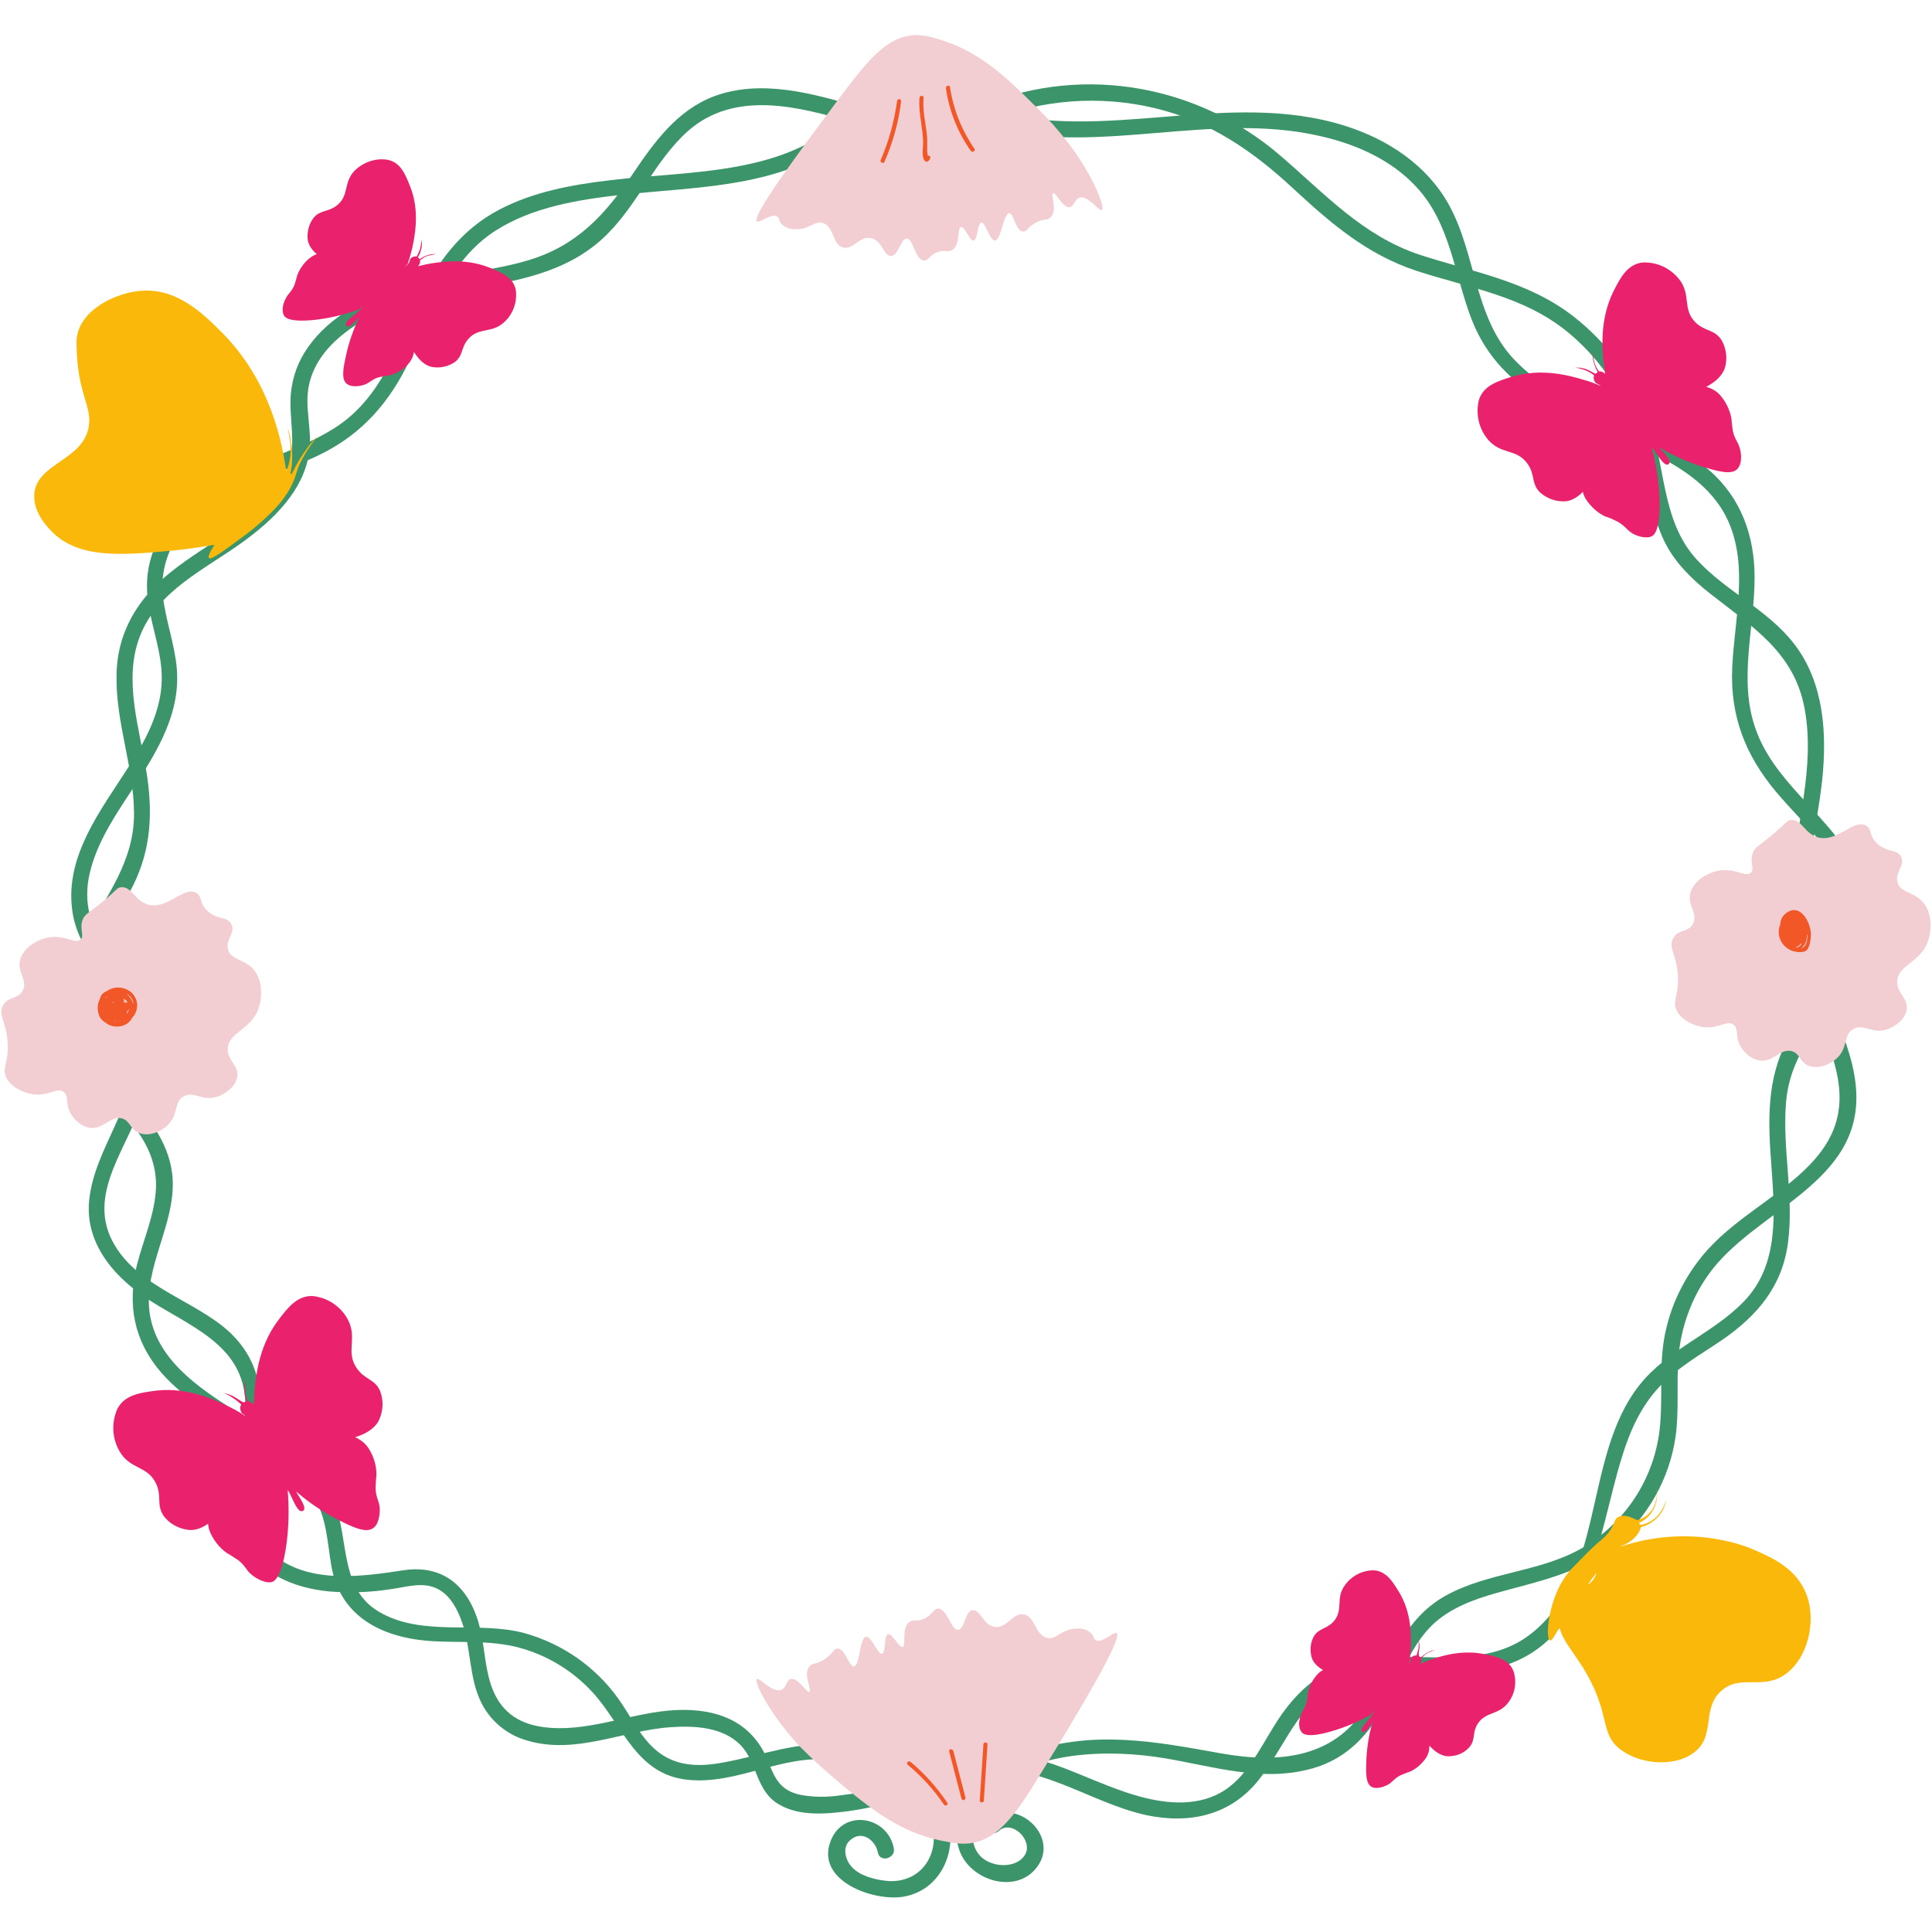 <svg xmlns="http://www.w3.org/2000/svg" xmlns:xlink="http://www.w3.org/1999/xlink" width="500" zoomAndPan="magnify" viewBox="0 0 375 375" height="500" preserveAspectRatio="xMidYMid meet" version="1.0"><defs><clipPath id="3014647076"><path d="M 159.191 338.258 L 184.496 338.258 L 184.496 368.293 L 159.191 368.293 Z M 159.191 338.258 " clip-rule="nonzero"/></clipPath><clipPath id="db51812088"><path d="M 0.258 6.816 L 374.727 6.816 L 374.727 358 L 0.258 358 Z M 0.258 6.816 " clip-rule="nonzero"/></clipPath></defs><path fill="#3c956a" d="M 162.656 338.809 C 154.984 337.785 148.027 340.711 140.59 342.055 C 136.164 342.926 131.578 343.004 127.781 340.074 C 124.305 337.387 122.484 333.113 119.957 329.637 C 115.527 323.465 109.125 319.035 101.77 316.98 C 92.594 314.523 81.922 317.848 73.461 312.785 C 65 307.723 68.32 296.488 63.656 288.973 C 59.703 282.57 53.059 278.457 46.812 274.578 C 39.855 270.227 31.395 264.93 29.34 256.383 C 27.203 247.527 33.293 239.219 33.531 230.438 C 33.766 223.48 29.812 218.02 25.465 213.035 C 20.562 207.5 14.312 201.645 15.262 193.496 C 16.215 185.348 22.379 178.863 25.859 171.824 C 29.34 164.781 29.656 157.742 28.469 150.07 C 27.125 141.527 23.883 132.035 27.125 123.57 C 30.523 114.633 39.934 110.441 47.211 105.141 C 52.98 100.949 58.914 95.332 60.02 87.816 C 60.652 83.387 58.988 78.957 60.02 74.527 C 60.891 70.652 63.418 67.41 66.5 64.957 C 81.367 52.773 103.984 59.418 117.898 45.418 C 123.91 39.406 127.148 31.18 133.477 25.484 C 142.57 17.418 154.984 20.656 165.422 23.746 C 167.398 24.297 168.191 21.293 166.289 20.656 C 157.516 18.047 147.551 15.359 138.613 18.68 C 131.5 21.371 127.07 27.461 122.961 33.551 C 117.504 41.621 112.047 47.711 102.402 50.559 C 93.863 53.09 84.77 53.172 76.309 56.098 C 69.664 58.391 62.945 62.266 59.148 68.359 C 57.41 71.125 56.461 74.371 56.379 77.691 C 56.305 83.07 57.805 87.422 55.035 92.484 C 50.293 101.105 40.566 105.059 33.215 110.992 C 26.727 116.133 22.695 122.781 22.617 131.164 C 22.461 140.184 25.938 148.805 26.016 157.742 C 26.098 167.156 20.641 174.039 16.215 181.789 C 12.734 187.961 10.441 194.844 13.207 201.805 C 15.977 208.766 22.145 213.273 26.414 219.207 C 28.867 222.527 30.367 226.168 30.285 230.359 C 30.129 235.578 27.836 240.562 26.57 245.547 C 24.676 253.301 26.016 260.262 31.238 266.352 C 36.691 272.602 44.203 276.242 50.926 280.906 C 54.723 283.516 58.355 286.523 60.809 290.398 C 63.418 294.512 63.496 299.102 64.289 303.77 C 65.867 313.496 73.699 317.688 82.949 318.48 C 88.961 318.957 94.969 318.242 100.82 319.824 C 106.355 321.328 111.336 324.414 115.133 328.605 C 120.984 335.094 123.516 344.426 133.477 345.457 C 143.125 346.484 152.059 340.312 161.707 341.656 C 163.84 342.133 164.707 339.047 162.656 338.809 " fill-opacity="1" fill-rule="nonzero"/><g clip-path="url(#3014647076)"><path fill="#3c956a" d="M 173.488 358.746 C 172.301 352.496 163.684 350.992 161.23 357.32 C 158.227 365.074 169.535 369.105 175.305 368.156 C 182.895 366.891 186.297 358.586 183.527 351.785 C 180.051 343.004 170.242 340.156 161.785 338.809 C 159.809 338.492 158.938 341.578 160.914 341.895 C 168.824 343.082 180.523 346.09 181.238 355.898 C 181.633 361.434 177.68 365.625 172.062 365.074 C 169.77 364.836 166.922 364.121 165.344 362.383 C 164.078 361.039 163.445 358.586 164.945 357.242 C 167.32 355.023 170.008 357.32 170.406 359.613 C 170.801 361.59 173.883 360.723 173.488 358.746 " fill-opacity="1" fill-rule="nonzero"/></g><path fill="#3c956a" d="M 193.809 355.422 C 196.418 353.047 200.609 357.242 198.949 360.008 C 197.84 361.91 195.152 362.305 193.176 361.828 C 186.297 360.168 188.59 351.152 192.309 347.59 C 200.453 339.68 215.551 339.523 225.988 341.262 C 235.477 342.844 245.129 346.008 254.773 343.238 C 263.312 340.785 267.504 334.145 271.062 326.547 C 272.961 322.594 274.855 318.48 278.02 315.398 C 281.422 312.152 285.926 310.492 290.355 309.227 C 298.5 306.934 306.645 305.43 313.363 299.891 C 319.77 294.594 324.039 287.078 325.227 278.852 C 325.938 273.789 325.387 268.645 325.781 263.504 C 326.254 257.73 328.23 252.113 331.633 247.367 C 340.566 234.789 361.68 229.809 360.254 211.297 C 359.543 201.961 354.008 193.973 351.715 185.113 C 348.871 173.879 352.504 162.488 353.691 151.336 C 354.641 142.32 354.008 132.512 348.316 125.074 C 343.176 118.352 335.109 114.871 329.418 108.699 C 322.223 100.949 323.41 89.875 319.691 80.539 C 316.688 72.945 311.781 66.379 305.379 61.395 C 296.523 54.516 286.008 52.852 275.57 49.453 C 264.418 45.734 257.145 37.59 248.449 30.152 C 232.711 16.625 210.652 12.512 191.199 20.262 C 189.301 20.977 190.172 24.059 192.07 23.348 C 202.27 19.312 213.418 18.441 224.094 20.977 C 234.77 23.508 243.152 29.281 251.059 36.637 C 258.332 43.359 265.289 49.371 274.855 52.539 C 285.215 55.938 295.891 57.441 304.508 64.641 C 312.496 71.285 317.316 80.305 319.219 90.426 C 320.164 95.41 320.801 100.477 323.09 105.141 C 325.066 109.176 328.312 112.34 331.789 115.109 C 340.016 121.594 348.316 126.578 350.293 137.652 C 352.348 148.887 348.633 160.117 347.684 171.273 C 347.207 176.176 347.527 181.16 348.633 185.984 C 349.977 191.441 352.586 196.426 354.48 201.645 C 356.383 206.707 357.961 212.168 356.457 217.547 C 355.273 221.898 352.27 225.375 348.945 228.305 C 342.543 233.922 334.793 237.875 329.574 244.836 C 326.648 248.711 324.516 253.145 323.41 257.891 C 321.984 263.742 322.695 269.594 322.301 275.527 C 321.746 286.047 315.898 295.465 306.723 300.684 C 298.578 305.191 288.773 305.191 280.629 309.703 C 272.484 314.211 270.035 322.516 265.762 330.188 C 259.594 341.344 248.367 342.367 236.902 340.312 C 224.25 338.02 212.391 335.805 199.895 339.996 C 191.988 342.605 183.215 349.488 186.137 358.902 C 188.117 365.23 197.918 368.078 201.715 361.75 C 205.273 355.816 196.812 348.695 191.594 353.285 C 190.094 354.551 192.309 356.77 193.809 355.422 " fill-opacity="1" fill-rule="nonzero"/><path fill="#3c956a" d="M 164.789 21.844 C 153.008 34.188 134.031 33.078 118.453 34.977 C 111.102 35.844 103.59 37.191 96.945 40.672 C 89.512 44.547 84.77 50.957 81.289 58.391 C 77.02 67.566 73.938 77.297 65.078 82.992 C 56.773 88.293 46.812 90.031 38.75 95.887 C 31.867 100.871 27.598 107.75 28.703 116.453 C 29.34 121.594 31.473 126.578 31.395 131.879 C 31.316 138.125 28.23 143.742 24.988 148.805 C 19.691 157.109 12.656 165.969 14 176.492 C 14.473 180.602 16.449 184.086 18.742 187.406 C 22.223 192.551 25.309 197.535 25.781 203.938 C 26.57 214.855 18.426 222.527 17.32 232.891 C 16.371 241.832 22.855 248.633 29.973 252.984 C 38.355 258.125 48 261.922 47.605 273.473 C 47.367 281.699 43.414 290.398 46.891 298.465 C 49.82 305.352 57.012 308.277 64.051 308.91 C 68.008 309.227 72.035 309.066 75.992 308.434 C 78.914 308.039 82.16 306.934 85.008 308.434 C 87.535 309.777 88.879 312.547 89.75 315.078 C 91.488 320.219 91.016 325.836 93.543 330.742 C 95.363 334.223 98.605 336.832 102.402 337.859 C 111.812 340.629 120.902 335.883 130.156 335.25 C 134.66 334.934 140.121 335.172 143.598 338.574 C 147.078 341.973 146.602 347.672 151.266 350.277 C 155.219 352.574 160.359 352.098 164.633 351.547 C 170.48 350.754 176.098 349.094 181.395 346.484 C 183.215 345.613 181.633 342.926 179.812 343.715 C 174.594 346.246 168.98 347.828 163.207 348.461 C 160.598 348.859 157.988 348.859 155.379 348.383 C 151.66 347.59 150.477 345.457 149.211 342.133 C 146.602 335.41 141.305 332.324 134.188 331.93 C 125.887 331.453 118.219 335.016 109.992 335.41 C 105.723 335.566 100.977 335.016 97.895 331.613 C 94.102 327.5 94.414 321.328 93.23 316.266 C 91.41 308.516 86.508 303.531 78.285 304.793 C 70.457 305.98 60.57 307.406 53.691 302.266 C 45.629 296.332 49.188 285.652 50.293 277.426 C 51.402 269.199 49.66 262.477 43.02 257.258 C 35.902 251.719 25.465 248.949 21.43 240.09 C 16.926 230.043 26.809 220.395 28.469 210.742 C 30.051 201.172 26.57 193.496 21.352 185.824 C 18.109 181.078 16.133 176.254 17.238 170.32 C 18.348 164.625 21.512 159.562 24.676 154.738 C 29.656 147.223 35.109 139.234 34.32 129.82 C 33.926 125.074 32.188 120.566 31.633 115.82 C 31 110.441 32.977 104.984 36.93 101.344 C 43.891 94.461 53.613 92.402 62.152 88.215 C 70.379 84.18 75.676 78.008 79.547 69.859 C 84.055 60.605 87.219 50.559 96.152 44.785 C 103.352 40.195 112.125 38.773 120.508 37.824 C 136.48 36.082 155.145 36.559 167.082 23.98 C 168.426 22.637 166.215 20.344 164.789 21.844 " fill-opacity="1" fill-rule="nonzero"/><path fill="#3c956a" d="M 188.512 344.031 C 200.609 341.105 211.125 349.883 222.594 352.336 C 230.973 354.078 238.879 352.336 244.336 345.457 C 250.031 338.258 252.641 328.605 262.363 325.836 C 271.141 323.383 280.551 325.836 289.484 323.941 C 308.781 319.906 310.043 297.992 314.867 282.645 C 316.371 277.742 318.504 272.996 322.062 269.199 C 325.621 265.402 330.051 262.949 334.242 260.102 C 341.121 255.355 345.945 249.66 347.051 241.199 C 348.234 232.18 345.945 223.16 346.656 214.145 C 347.445 203.703 354.562 197.77 359.621 189.387 C 364.051 181.949 363.656 174.039 359.305 166.602 C 354.008 157.586 344.203 151.496 340.723 141.371 C 337.402 131.957 340.566 121.754 340.566 112.102 C 340.566 104.035 337.957 96.676 331.789 91.297 C 320.641 81.566 303.875 80.617 293.676 69.543 C 286.164 61.395 286.48 49.293 281.262 39.801 C 276.992 32.051 269.402 27.066 261.176 24.457 C 238.246 17.18 214.211 28.016 191.359 21.211 C 189.383 20.656 188.59 23.664 190.488 24.297 C 210.73 30.309 231.289 22.637 251.688 25.562 C 260.227 26.828 269.008 29.836 275.016 36.402 C 281.578 43.52 282.293 53.41 285.688 62.109 C 291.461 76.82 305.773 80.934 318.898 87.105 C 325.543 90.191 332.266 94.148 335.426 101.105 C 339.457 110.043 336.613 120.328 336.219 129.664 C 335.824 138.996 338.746 146.512 344.68 153.633 C 350.848 160.988 360.41 168.66 359.859 179.258 C 359.387 188.277 351.086 194.445 346.969 201.883 C 342.859 209.32 343.176 217.781 343.809 226.012 C 344.441 235.184 345.469 245.391 338.508 252.586 C 332.422 258.914 323.723 261.844 318.188 268.883 C 307.117 282.883 311.781 306.379 296.602 317.531 C 287.984 323.859 276.438 320.777 266.477 321.883 C 257.383 322.91 251.688 327.734 247.105 335.328 C 244.496 339.523 242.199 344.348 238.012 347.277 C 232.949 350.754 226.547 350.203 220.93 348.621 C 209.859 345.531 199.82 338.02 187.801 340.949 C 185.664 341.5 186.453 344.508 188.512 344.031 " fill-opacity="1" fill-rule="nonzero"/><path fill="#ea226d" d="M 45.707 271.258 C 44.996 270.781 44.203 270.547 43.332 270.387 C 44.047 270.625 44.68 270.941 45.309 271.414 C 45.867 271.73 46.34 272.207 46.812 272.602 C 46.734 272.758 46.734 272.84 46.656 272.996 C 46.578 273.391 46.656 273.711 46.812 274.105 C 47.051 274.578 47.523 274.5 47.918 275.133 C 48.238 275.527 48.395 276.004 48.395 276.555 C 48.555 278.457 51.164 282.41 52.82 285.02 C 55.355 288.898 55.434 288.262 56.379 290.16 C 57.012 291.43 57.727 293.324 58.516 293.324 C 58.676 293.324 58.914 293.246 58.988 293.09 C 59.387 292.457 58.281 290.875 57.566 289.688 C 56.855 288.5 57.332 289.055 55.117 283.832 C 52.191 276.953 51.242 275.922 50.609 275.449 C 50.133 275.211 49.738 274.816 49.5 274.262 C 49.262 273.629 49.5 273.152 49.262 272.68 C 49.027 272.285 48.633 272.047 48.156 271.969 C 48 271.652 47.844 271.258 47.762 270.941 C 47.605 270.387 47.605 269.832 47.605 269.199 C 47.605 268.727 47.605 268.25 47.684 267.777 C 47.449 268.566 47.367 269.359 47.449 270.148 C 47.523 270.781 47.684 271.414 47.844 271.969 L 47.285 272.207 C 46.656 271.891 46.18 271.57 45.707 271.258 Z M 51.875 279.086 C 63.418 280.988 72.273 279.645 73.777 275.133 C 74.41 273.473 74.41 271.652 73.777 269.988 C 72.75 267.617 70.773 267.855 69.191 265.48 C 67.055 262.316 69.426 259.785 67.531 256.148 C 66.188 253.617 63.656 251.875 60.73 251.562 C 57.645 251.402 55.75 253.934 53.852 256.465 C 50.055 261.605 49.582 267.777 49.344 270.703 C 49.262 272.047 49.262 273.391 49.262 274.734 Z M 48.078 275.133 C 46.973 274.422 45.867 273.711 44.68 273.152 C 42.148 271.891 36.613 269.199 30.367 269.914 C 27.285 270.309 24.199 270.703 22.773 273.473 C 21.59 276.16 21.75 279.246 23.25 281.777 C 25.309 285.258 28.629 284.465 30.285 287.949 C 31.473 290.48 30.285 292.062 31.789 294.277 C 32.895 295.699 34.402 296.57 36.141 296.883 C 40.727 297.914 46.262 290.719 50.531 279.562 Z M 56.617 288.738 C 59.309 291.191 62.234 293.246 65.473 294.906 C 68.402 296.41 71.168 297.758 72.59 296.488 C 73.543 295.699 73.777 293.801 73.699 292.613 C 73.543 291.191 72.984 290.719 72.906 288.973 C 72.906 288.027 72.984 287.156 73.066 286.207 C 73.066 284.391 72.512 282.645 71.562 281.145 C 69.746 278.297 65.949 278.062 61.996 277.742 C 58.516 277.504 54.961 277.824 51.559 278.691 Z M 50.449 279.562 C 47.762 281.777 45.391 284.465 43.57 287.473 C 41.516 290.875 39.539 294.117 40.727 297.281 C 41.438 298.941 42.543 300.367 43.965 301.395 C 44.758 301.867 45.547 302.344 46.34 302.898 C 47.762 304.086 47.762 304.793 48.867 305.668 C 49.82 306.457 51.477 307.328 52.664 307.09 C 53.141 307.012 54.562 306.457 55.512 300.367 C 56.066 296.648 56.145 292.852 55.828 289.055 Z M 308.148 71.762 C 307.355 71.441 306.566 71.285 305.773 71.363 C 306.484 71.441 307.199 71.68 307.828 71.918 C 308.387 72.156 308.938 72.469 309.41 72.867 C 309.41 73.023 309.332 73.105 309.332 73.262 C 309.332 73.578 309.41 73.977 309.648 74.211 C 309.965 74.605 310.363 74.527 310.836 75 C 311.152 75.32 311.387 75.793 311.469 76.27 C 311.945 78.008 315.027 81.254 317.004 83.387 C 320.008 86.633 320.008 86 321.195 87.582 C 321.984 88.688 322.934 90.27 323.645 90.191 C 323.805 90.191 323.961 90.031 324.039 89.875 C 324.277 89.238 323.012 87.895 322.141 86.945 C 321.27 86 321.828 86.395 318.898 81.887 C 315.027 75.953 313.922 75.082 313.285 74.844 C 312.812 74.688 312.34 74.371 312.02 73.977 C 311.625 73.418 311.863 72.945 311.547 72.551 C 311.23 72.234 310.836 72.074 310.363 72.074 C 310.125 71.762 309.965 71.523 309.805 71.207 C 309.57 70.73 309.41 70.176 309.332 69.625 C 309.254 69.148 309.176 68.754 309.176 68.277 C 309.094 69.07 309.176 69.859 309.41 70.574 C 309.57 71.125 309.805 71.68 310.125 72.234 L 309.648 72.551 C 309.094 72.234 308.621 71.996 308.148 71.762 Z M 315.184 78.09 C 326.254 77.93 334.316 75.238 334.953 70.73 C 335.27 69.07 334.953 67.328 334.082 65.906 C 332.66 63.848 330.922 64.402 329.02 62.504 C 326.492 59.895 328.312 57.125 325.859 54.121 C 324.121 51.984 321.508 50.797 318.742 50.957 C 315.816 51.352 314.473 53.961 313.129 56.648 C 310.438 62.109 310.992 67.961 311.309 70.652 C 311.469 71.918 311.625 73.184 311.945 74.449 Z M 310.992 75 C 309.805 74.527 308.621 74.051 307.434 73.738 C 304.828 72.945 299.293 71.363 293.52 73.105 C 290.672 73.977 287.902 74.844 287.035 77.691 C 286.402 80.379 287.035 83.23 288.852 85.363 C 291.383 88.293 294.309 87.027 296.445 89.953 C 298.027 92.09 297.156 93.828 298.898 95.566 C 300.16 96.676 301.742 97.312 303.402 97.312 C 307.828 97.469 311.863 89.797 313.922 78.723 Z M 321.195 86.312 C 324.121 88.133 327.203 89.559 330.445 90.586 C 333.371 91.457 336.219 92.328 337.324 90.902 C 338.113 89.953 338.039 88.215 337.719 87.105 C 337.402 85.762 336.77 85.445 336.375 83.781 C 336.219 82.91 336.137 82.043 336.059 81.172 C 335.742 79.512 334.953 77.93 333.848 76.664 C 331.711 74.289 328.074 74.688 324.277 75.082 C 320.957 75.398 317.715 76.348 314.629 77.691 Z M 313.996 78.723 C 311.863 81.254 310.125 84.18 308.859 87.262 C 307.516 90.82 306.172 94.223 307.828 96.914 C 308.781 98.336 310.043 99.523 311.547 100.238 C 312.414 100.477 313.207 100.871 313.996 101.266 C 315.5 102.133 315.66 102.766 316.766 103.477 C 317.793 104.113 319.457 104.586 320.562 104.113 C 320.957 103.953 322.223 103.164 322.141 97.387 C 322.062 93.828 321.508 90.27 320.562 86.789 Z M 81.684 48.582 C 81.922 47.949 81.922 47.238 81.844 46.523 C 81.762 47.156 81.684 47.711 81.527 48.344 C 81.367 48.82 81.129 49.293 80.891 49.77 C 80.816 49.77 80.656 49.77 80.578 49.77 C 80.262 49.77 80.023 49.926 79.785 50.082 C 79.473 50.402 79.629 50.719 79.234 51.191 C 78.996 51.508 78.602 51.746 78.207 51.828 C 76.703 52.379 74.172 55.148 72.512 56.969 C 69.984 59.738 70.535 59.656 69.191 60.762 C 68.32 61.555 66.977 62.426 67.137 63.059 C 67.137 63.215 67.293 63.297 67.371 63.375 C 67.926 63.531 68.953 62.344 69.746 61.555 C 70.535 60.762 70.219 61.238 73.777 58.469 C 78.602 54.754 79.152 53.805 79.391 53.246 C 79.473 52.852 79.707 52.457 80.023 52.141 C 80.496 51.828 80.891 51.984 81.211 51.59 C 81.449 51.27 81.605 50.957 81.527 50.559 C 81.762 50.32 82 50.164 82.238 50.008 C 82.633 49.77 83.105 49.609 83.582 49.531 C 84.293 49.371 84.688 49.293 84.688 49.293 C 84.055 49.293 83.344 49.371 82.793 49.609 C 82.316 49.77 81.844 50.008 81.449 50.32 L 81.129 49.926 C 81.367 49.453 81.605 49.059 81.684 48.582 Z M 76.781 54.992 C 77.652 64.402 80.496 71.047 84.293 71.285 C 85.719 71.441 87.141 71.047 88.328 70.254 C 89.984 68.91 89.434 67.41 90.938 65.746 C 92.992 63.453 95.445 64.797 97.895 62.504 C 99.637 60.922 100.426 58.551 100.109 56.254 C 99.637 53.805 97.262 52.852 94.891 51.902 C 90.145 50.008 85.164 50.875 82.867 51.27 C 81.844 51.508 80.734 51.746 79.707 52.062 Z M 79.152 51.191 C 79.473 50.164 79.785 49.137 80.023 48.105 C 80.496 45.895 81.527 40.988 79.629 36.242 C 78.68 33.867 77.809 31.574 75.281 31.023 C 72.984 30.625 70.613 31.418 68.875 33.078 C 66.582 35.449 67.844 37.824 65.473 39.801 C 63.734 41.227 62.234 40.672 60.891 42.254 C 60.02 43.359 59.625 44.785 59.703 46.207 C 59.859 50.008 66.66 52.934 76.148 53.961 Z M 70.219 60.605 C 68.875 63.215 67.844 65.906 67.215 68.754 C 66.66 71.285 66.105 73.738 67.449 74.605 C 68.32 75.16 69.746 75 70.691 74.688 C 71.801 74.289 72.035 73.738 73.379 73.262 C 74.094 73.105 74.805 72.945 75.594 72.867 C 77.02 72.469 78.285 71.762 79.234 70.652 C 81.055 68.672 80.496 65.668 79.945 62.426 C 79.473 59.656 78.441 56.887 77.098 54.434 Z M 76.148 53.961 C 73.855 52.301 71.246 51.035 68.559 50.164 C 65.473 49.215 62.547 48.344 60.332 49.926 C 59.148 50.797 58.281 51.984 57.727 53.328 C 57.566 54.039 57.332 54.754 57.094 55.465 C 56.461 56.809 55.906 56.969 55.434 57.992 C 54.879 59.023 54.641 60.367 55.117 61.238 C 55.273 61.555 55.984 62.582 60.891 62.109 C 63.891 61.793 66.898 61.082 69.746 60.051 Z M 275.488 320.145 C 275.57 319.508 275.488 318.797 275.332 318.164 C 275.41 318.719 275.332 319.352 275.332 319.906 C 275.254 320.379 275.094 320.852 274.938 321.328 C 274.855 321.328 274.699 321.328 274.617 321.328 C 274.305 321.406 274.066 321.566 273.91 321.727 C 273.672 322.039 273.828 322.359 273.594 322.832 C 273.434 323.148 273.117 323.465 272.801 323.621 C 271.535 324.336 269.559 327.34 268.293 329.398 C 266.398 332.402 266.871 332.246 265.844 333.512 C 265.129 334.383 264.105 335.41 264.262 335.965 C 264.34 336.121 264.418 336.203 264.578 336.203 C 265.129 336.277 265.922 335.016 266.477 334.145 C 267.031 333.273 266.871 333.828 269.797 330.582 C 273.672 326.391 274.145 325.363 274.223 324.809 C 274.223 324.414 274.383 324.016 274.699 323.621 C 275.094 323.227 275.488 323.309 275.727 322.91 C 275.887 322.594 275.965 322.277 275.887 321.883 C 276.359 321.328 276.914 320.852 277.625 320.617 C 278.258 320.301 278.652 320.219 278.652 320.219 C 278.02 320.301 277.465 320.539 276.914 320.852 C 276.52 321.09 276.125 321.406 275.727 321.727 L 275.41 321.406 C 275.332 321.012 275.41 320.617 275.488 320.145 Z M 271.934 326.867 C 274.223 335.488 277.941 341.344 281.578 340.867 C 282.922 340.785 284.188 340.234 285.137 339.203 C 286.48 337.703 285.688 336.438 286.797 334.621 C 288.379 332.164 290.828 332.957 292.727 330.504 C 294.07 328.766 294.469 326.473 293.758 324.336 C 292.887 322.121 290.594 321.566 288.223 321.09 C 283.477 320.062 278.969 321.645 276.914 322.434 C 275.965 322.832 275.016 323.227 274.066 323.703 Z M 273.512 322.988 C 273.672 321.961 273.75 321.012 273.828 319.984 C 273.91 317.77 274.066 313.102 271.535 308.988 C 270.27 306.934 269.082 304.957 266.633 304.793 C 264.418 304.793 262.285 305.902 261.02 307.723 C 259.199 310.254 260.781 312.309 258.965 314.605 C 257.543 316.266 256.035 315.949 255.012 317.613 C 254.379 318.797 254.223 320.145 254.535 321.488 C 255.328 324.965 262.047 326.629 271.141 326.074 Z M 266.711 333.273 C 265.844 335.883 265.367 338.652 265.211 341.422 C 265.129 343.875 264.973 346.246 266.316 346.879 C 267.188 347.277 268.531 346.879 269.402 346.402 C 270.27 345.93 270.508 345.297 271.695 344.664 C 272.328 344.348 272.961 344.113 273.672 343.875 C 274.938 343.32 275.965 342.367 276.758 341.262 C 278.176 339.129 277.152 336.359 276.125 333.512 C 275.176 330.98 273.828 328.605 272.168 326.473 Z M 271.223 326.074 C 268.77 324.891 266.16 324.098 263.547 323.781 C 260.465 323.383 257.617 323.07 255.801 324.891 C 254.852 325.918 254.223 327.105 253.902 328.449 C 253.824 329.16 253.746 329.871 253.586 330.504 C 253.191 331.852 252.715 332.086 252.402 333.113 C 252.082 334.145 252.008 335.41 252.641 336.203 C 252.875 336.516 253.664 337.387 258.176 336.121 C 260.941 335.328 263.629 334.223 266.16 332.801 L 271.223 326.074 " fill-opacity="1" fill-rule="nonzero"/><path fill="#fab90a" d="M 40.566 108.305 C 39.699 107.434 47.605 97.074 53.297 93.672 C 53.93 93.355 54.402 92.879 54.879 92.402 C 57.645 89.082 55.75 83.309 55.906 83.23 C 56.223 84.098 56.379 84.891 56.461 85.84 C 56.699 87.027 56.773 88.215 56.699 89.398 C 56.699 90.27 56.539 91.059 56.379 91.93 L 56.617 92.008 C 57.012 91.219 57.566 90.109 58.355 88.844 C 58.594 88.527 58.832 88.055 59.227 87.582 C 59.938 86.473 60.809 85.445 61.758 84.492 C 60.73 85.762 59.859 87.027 59.07 88.371 C 58.516 89.32 57.961 90.348 57.645 91.457 C 57.332 92.402 57.25 92.879 56.773 93.828 C 56.461 94.543 56.066 95.254 55.59 95.965 C 53.219 99.684 47.762 103.715 47.762 103.715 C 43.727 106.723 40.961 108.781 40.566 108.305 Z M 42.781 105.535 C 41.043 105.852 38.273 106.328 34.871 106.723 C 24.438 107.75 15.738 108.621 10.359 103.477 C 9.492 102.609 6.488 99.762 6.645 96.043 C 6.961 89.875 16.133 89.477 17.238 82.754 C 17.871 78.723 15.027 76.426 14.867 67.25 C 14.789 66.379 14.867 65.43 15.105 64.559 C 16.449 59.656 22.934 56.648 27.836 56.41 C 34.637 56.098 39.617 61.082 43.02 64.484 C 52.426 73.895 54.879 85.84 55.668 92.402 C 51.402 96.836 47.129 101.184 42.781 105.535 Z M 313.602 300.523 C 328.547 295.145 340.328 300.762 340.328 300.762 C 343.809 302.266 348.789 304.398 350.688 309.621 C 352.586 314.844 350.848 321.801 346.656 324.891 C 342.148 328.211 337.875 324.809 334.082 328.211 C 330.289 331.613 332.977 336.676 329.102 339.918 C 325.621 342.926 318.898 342.688 314.789 339.762 C 310.203 336.516 312.969 332.801 307.117 323.465 C 304.508 319.352 301.98 316.898 302.691 313.656 C 303.164 311.68 304.27 309.938 305.852 308.75 C 307.355 307.645 308.223 307.961 309.176 306.695 C 310.363 305.191 309.648 303.926 310.758 302.344 C 311.469 301.473 312.496 300.84 313.602 300.523 Z M 318.426 296.016 C 319.531 295.777 320.562 295.301 321.434 294.512 C 322.379 293.562 323.09 292.375 323.41 291.031 C 323.25 292.375 322.617 293.645 321.668 294.594 C 320.801 295.465 319.77 296.094 318.504 296.41 C 318.426 296.648 318.348 296.883 318.27 297.121 C 317.555 298.465 316.371 299.418 314.945 299.973 C 313.129 300.762 311.152 303.449 307.277 308.832 C 302.453 315.555 301.504 318.637 300.875 318.402 C 299.766 318.008 300.637 308.832 305.301 304.242 C 306.961 302.582 308.543 300.84 310.281 299.34 C 311.23 298.629 312.102 297.758 312.734 296.727 C 313.445 295.539 313.363 294.906 313.996 294.512 C 314.629 294.117 315.66 293.957 317.793 295.066 C 318.98 294.75 319.93 294.039 320.641 293.09 C 321.508 291.664 321.828 290.004 321.508 288.422 C 321.906 290.16 321.59 291.98 320.641 293.484 C 320.008 294.434 319.137 295.145 318.109 295.621 L 318.426 296.016 " fill-opacity="1" fill-rule="nonzero"/><g clip-path="url(#db51812088)"><path fill="#f2cdd1" d="M 16.055 178.469 C 15.344 180.367 16.449 181.555 15.656 182.348 C 14.711 183.293 12.891 181.633 10.047 181.871 C 7.594 182.109 4.668 183.766 3.957 186.141 C 3.168 188.676 5.457 190.176 4.43 192.234 C 3.562 193.973 1.664 193.34 0.633 195.078 C -0.551 196.98 1.426 198.48 1.504 202.914 C 1.586 206.551 0.32 207.422 1.266 209.242 C 2.215 211.059 4.586 212.168 6.488 212.406 C 9.492 212.801 11.074 210.98 12.336 211.93 C 13.523 212.801 12.496 214.383 13.918 216.438 C 14.711 217.703 15.895 218.574 17.32 218.891 C 20.008 219.363 21.352 216.52 23.645 217.07 C 25.383 217.547 25.227 219.445 27.285 219.996 C 29.023 220.551 31.078 219.684 32.262 218.652 C 34.797 216.52 33.609 213.906 35.664 212.801 C 37.723 211.691 39.379 213.906 42.387 212.801 C 43.809 212.246 45.629 210.98 46.023 209.16 C 46.496 206.789 44.125 205.996 44.203 203.543 C 44.363 200.223 48.949 199.906 50.293 195.398 C 50.926 193.422 50.926 190.414 49.426 188.438 C 47.605 186.062 44.914 186.457 44.285 184.402 C 43.652 182.422 45.785 181.078 44.914 179.418 C 44.047 177.758 42.148 178.625 40.172 176.73 C 38.59 175.148 39.301 174.039 38.117 173.328 C 35.742 171.902 32.66 176.492 28.867 175.621 C 26.098 174.91 25.621 171.984 23.488 172.219 C 22.695 172.297 22.617 172.773 20.086 174.91 C 17.16 177.281 16.527 177.363 16.055 178.469 Z M 340.25 165.496 C 339.539 167.395 340.645 168.582 339.852 169.371 C 338.906 170.32 337.086 168.66 334.242 168.898 C 331.789 169.133 328.863 170.797 328.152 173.168 C 327.363 175.699 329.652 177.203 328.625 179.258 C 327.758 181 325.859 180.289 324.828 182.027 C 323.645 183.93 325.621 185.43 325.699 189.859 C 325.781 193.496 324.516 194.371 325.461 196.188 C 326.41 198.008 328.785 199.117 330.602 199.352 C 333.609 199.75 335.188 197.93 336.457 198.879 C 337.641 199.75 336.613 201.332 338.039 203.387 C 338.828 204.652 340.016 205.52 341.434 205.84 C 344.125 206.312 345.469 203.465 347.762 204.02 C 349.504 204.496 349.344 206.391 351.32 206.945 C 353.062 207.5 355.113 206.629 356.301 205.602 C 358.832 203.543 357.645 200.934 359.703 199.75 C 361.758 198.562 363.418 200.855 366.422 199.75 C 367.926 199.191 369.664 197.93 370.062 196.109 C 370.535 193.734 368.16 192.945 368.242 190.492 C 368.398 187.168 372.988 186.855 374.328 182.348 C 374.965 180.367 374.965 177.363 373.457 175.383 C 371.645 173.012 368.953 173.406 368.32 171.348 C 367.688 169.371 369.824 168.027 369.031 166.363 C 368.242 164.707 366.266 165.574 364.289 163.676 C 362.707 162.094 363.418 160.988 362.23 160.273 C 359.859 158.852 356.777 163.438 352.98 162.57 C 350.215 161.855 349.738 158.93 347.602 159.168 C 346.812 159.246 346.812 159.723 344.203 161.855 C 341.359 164.309 340.723 164.309 340.25 165.496 Z M 181.871 7.527 C 180.523 7.055 179.18 6.816 177.754 6.816 C 172.062 6.973 168.266 11.957 162.891 19.074 C 155.852 28.492 145.73 42.016 146.918 42.965 C 147.395 43.359 149.844 41.227 150.953 42.098 C 151.348 42.41 151.188 42.887 151.66 43.441 C 152.297 44.074 153.168 44.469 154.035 44.469 C 157.039 44.785 157.988 42.73 159.73 43.281 C 161.941 43.992 161.547 47.477 163.602 48.027 C 165.578 48.582 166.848 45.734 169.059 46.207 C 171.273 46.684 171.59 49.848 173.012 49.688 C 174.434 49.531 174.832 46.289 176.016 46.289 C 177.203 46.289 177.68 50.48 179.336 50.559 C 180.207 50.641 180.367 49.453 182.105 48.898 C 183.527 48.426 184.082 49.059 184.871 48.5 C 186.453 47.477 185.742 44.23 186.535 44.074 C 187.324 43.918 188.195 46.844 188.984 46.684 C 189.777 46.523 189.695 43.281 190.488 43.203 C 191.277 43.125 192.148 46.762 193.098 46.684 C 194.359 46.605 194.758 41.461 195.863 41.383 C 196.812 41.383 197.129 44.863 198.551 44.941 C 199.266 45.023 199.422 44.152 200.926 43.281 C 202.586 42.336 203.375 42.887 204.012 42.098 C 205.273 40.672 203.848 37.746 204.406 37.508 C 204.957 37.27 206.301 40.434 207.645 40.195 C 208.516 40.039 208.516 38.773 209.465 38.379 C 211.125 37.746 213.34 41.148 213.895 40.754 C 214.523 40.355 212.23 34.027 207.172 27.539 C 205.355 25.168 203.375 22.953 201.242 20.895 C 195.547 15.203 190.094 9.82 181.871 7.527 Z M 162.18 345.375 C 159.809 343.398 157.516 341.262 155.301 339.047 C 149.371 332.719 146.289 326.391 146.918 325.918 C 147.395 325.523 150.004 328.766 151.742 327.973 C 152.691 327.5 152.613 326.152 153.48 325.918 C 154.906 325.523 156.566 328.688 157.121 328.367 C 157.672 328.055 155.852 325.125 157.039 323.543 C 157.672 322.672 158.543 323.148 160.203 321.961 C 161.707 320.934 161.785 319.984 162.574 319.984 C 164.078 319.984 164.789 323.543 165.738 323.465 C 166.922 323.309 166.848 317.848 168.109 317.688 C 169.137 317.531 170.406 321.25 171.195 321.012 C 171.984 320.777 171.512 317.453 172.383 317.215 C 173.25 316.98 174.516 319.984 175.227 319.668 C 175.938 319.352 174.91 316.031 176.492 314.844 C 177.281 314.211 177.836 314.844 179.336 314.211 C 181.078 313.418 181.156 312.234 182.105 312.234 C 183.848 312.234 184.637 316.504 185.98 316.344 C 187.324 316.188 187.246 312.785 188.75 312.547 C 190.25 312.309 190.883 315.555 193.176 315.793 C 195.469 316.031 196.574 313.023 198.711 313.34 C 200.926 313.734 200.926 317.453 203.297 317.926 C 205.117 318.324 205.988 316.105 209.148 316.105 C 210.098 316.031 211.047 316.344 211.758 316.98 C 212.312 317.531 212.23 318.008 212.629 318.324 C 213.812 319.113 216.105 316.66 216.738 316.98 C 218.082 317.848 208.91 333.035 202.43 343.555 C 197.605 351.465 194.047 357.082 188.195 357.793 C 186.773 357.953 185.266 357.793 183.848 357.48 C 175.07 356.055 168.898 351.07 162.18 345.375 " fill-opacity="1" fill-rule="nonzero"/></g><path fill="#f25728" d="M 174.121 19.629 C 173.566 23.586 172.539 27.383 170.957 31.023 C 170.719 31.496 171.43 31.891 171.668 31.418 C 173.328 27.621 174.434 23.664 174.91 19.629 C 174.91 19.074 174.121 19.156 174.121 19.629 " fill-opacity="1" fill-rule="nonzero"/><path fill="#f25728" d="M 178.469 19 C 178.23 22.004 179.18 24.852 179.18 27.859 C 179.18 28.727 178.785 30.785 179.656 31.336 C 179.812 31.418 179.969 31.418 180.051 31.336 C 180.289 31.18 180.445 31.023 180.523 30.785 C 180.762 30.309 180.051 29.914 179.812 30.387 C 179.574 30.863 179.969 30.785 180.051 30.387 C 180.051 30.074 180.051 29.676 179.969 29.359 C 179.969 28.57 179.969 27.699 179.969 26.91 C 179.812 24.297 179.023 21.766 179.262 19.074 C 179.336 18.441 178.547 18.441 178.469 19 " fill-opacity="1" fill-rule="nonzero"/><path fill="#f25728" d="M 183.609 17.18 C 184.242 21.531 185.902 25.723 188.43 29.281 C 188.75 29.676 189.383 29.281 189.145 28.887 C 186.691 25.328 185.031 21.211 184.398 16.941 C 184.32 16.387 183.527 16.625 183.609 17.18 " fill-opacity="1" fill-rule="nonzero"/><path fill="#f25728" d="M 183.848 349.883 C 181.871 346.957 179.496 344.27 176.73 341.973 C 176.336 341.656 175.777 342.211 176.176 342.531 C 178.863 344.742 181.238 347.352 183.215 350.277 C 183.527 350.676 184.16 350.277 183.848 349.883 " fill-opacity="1" fill-rule="nonzero"/><path fill="#f25728" d="M 184.242 339.996 L 186.613 349.094 C 186.691 349.332 186.93 349.41 187.086 349.41 C 187.246 349.41 187.406 349.094 187.406 348.934 L 185.031 339.84 C 184.953 339.602 184.715 339.523 184.559 339.523 C 184.32 339.523 184.16 339.762 184.242 339.996 " fill-opacity="1" fill-rule="nonzero"/><path fill="#f25728" d="M 190.883 338.574 L 190.172 349.488 C 190.172 349.965 190.965 349.965 190.965 349.488 L 191.672 338.574 C 191.672 338.098 190.883 338.098 190.883 338.574 " fill-opacity="1" fill-rule="nonzero"/><path fill="#f25728" d="M 348.234 178.863 C 347.363 179.496 347.207 180.766 347.922 181.633 C 348.156 181.949 348.473 182.184 348.871 182.266 C 350.609 182.742 351.555 180.527 350.922 179.184 C 350.055 177.363 347.445 177.914 346.574 179.418 C 345.707 180.922 346.656 183.453 348.633 183.215 C 350.055 183.059 351.086 181.711 350.848 180.289 C 350.766 179.895 350.688 179.496 350.449 179.184 C 349.422 177.758 346.574 177.281 345.707 179.102 C 344.68 181 345.469 183.371 347.363 184.324 C 347.445 184.402 347.527 184.402 347.684 184.48 C 348.473 184.797 349.898 185.035 350.609 184.48 C 351.32 183.93 351.555 181.949 351.48 181 C 351.32 178.945 349.504 175.461 346.969 177.043 C 344.125 178.863 346.18 182.266 347.684 184.164 C 347.84 184.324 348.078 184.324 348.234 184.164 L 348.316 184.086 C 349.504 182.422 349.422 180.129 348.156 178.547 C 348 178.312 347.684 178.469 347.527 178.625 C 346.574 179.895 345.707 182.504 348.078 182.82 C 348.551 182.898 348.551 182.109 348.078 182.027 C 346.418 181.789 347.684 179.734 348.234 179.02 L 347.602 179.102 C 348.633 180.445 348.711 182.348 347.684 183.691 L 348.316 183.609 C 347.363 182.422 346.023 180.84 346.496 179.184 C 346.812 178.074 347.762 177.281 348.871 177.758 C 349.738 178.152 350.371 178.945 350.609 179.895 C 350.922 181 351.086 183.691 349.66 184.004 C 348 184.242 346.418 183.059 346.18 181.395 C 346.18 181.316 346.18 181.238 346.18 181.16 C 346.102 179.496 347.363 178.469 348.945 179.02 C 350.848 179.734 350.527 182.742 348.395 182.504 C 345.551 182.109 348.156 177.52 350.133 179.34 C 350.688 179.812 350.688 180.684 350.133 181.16 C 349.977 181.316 349.816 181.395 349.578 181.477 C 349.027 181.555 348.789 181.477 348.551 181 C 348.234 180.602 348.395 180.051 348.789 179.734 C 349.105 179.34 348.633 178.625 348.234 178.863 " fill-opacity="1" fill-rule="nonzero"/><path fill="#f25728" d="M 24.199 194.605 C 23.012 195.16 22.461 196.586 23.012 197.77 C 23.094 197.848 23.094 198.008 23.168 198.086 C 23.25 198.242 23.406 198.324 23.645 198.242 C 25.621 197.848 26.727 195.078 25.07 193.656 C 23.566 192.391 20.879 193.023 20.641 195.078 C 20.402 196.66 21.512 198.168 23.168 198.402 C 23.566 198.48 24.039 198.402 24.438 198.324 C 26.176 197.691 27.047 195.715 26.414 193.973 C 26.254 193.656 26.098 193.34 25.938 193.102 C 24.594 191.441 22.145 191.203 20.484 192.551 C 20.246 192.789 20.008 193.023 19.773 193.34 C 18.504 194.922 18.742 197.215 20.324 198.402 C 20.562 198.562 20.797 198.719 21.035 198.879 C 22.855 199.75 25.227 199.117 25.859 197.059 C 26.414 195.238 25.465 192.863 23.488 192.551 C 21.117 192.152 18.586 195.16 20.168 197.297 C 21.75 199.43 23.727 196.426 22.934 194.605 C 22.855 194.445 22.695 194.371 22.461 194.445 C 21.512 194.766 20.957 195.793 21.273 196.742 C 21.352 196.98 21.512 197.215 21.75 197.453 C 22.145 197.848 22.617 197.297 22.301 196.898 C 21.906 196.504 21.906 195.793 22.301 195.398 C 22.379 195.316 22.539 195.238 22.695 195.16 L 22.223 195.004 C 22.461 195.477 22.461 196.109 22.145 196.586 C 21.59 197.297 20.484 196.66 20.484 195.793 C 20.484 194.844 21.035 193.973 21.906 193.496 C 23.727 192.469 25.383 194.133 25.227 195.953 C 24.988 200.145 17.953 198.086 20.168 194.051 C 20.957 192.551 22.773 191.914 24.277 192.707 C 24.516 192.789 24.676 192.945 24.91 193.102 C 25.781 193.734 26.098 194.844 25.781 195.871 C 25.465 196.98 24.355 197.77 23.168 197.609 C 21.117 197.215 20.797 193.816 23.168 193.734 C 25.543 193.656 25.703 196.98 23.488 197.453 L 23.961 197.609 C 23.488 196.898 23.645 195.871 24.355 195.398 C 24.438 195.316 24.594 195.238 24.676 195.238 C 25.07 195.078 24.676 194.371 24.199 194.605 " fill-opacity="1" fill-rule="nonzero"/><path fill="#f25728" d="M 22.223 193.895 C 21.906 195.238 22.062 196.66 22.695 197.93 C 22.855 198.086 23.094 198.168 23.25 198.086 C 23.332 198.086 23.332 198.008 23.406 197.93 C 24.039 196.98 23.805 195.633 22.855 195.004 C 22.539 194.844 22.223 194.684 21.906 194.605 C 20.324 194.445 19.453 196.027 20.719 197.137 C 23.805 199.75 25.859 192.074 21.906 192.707 C 20.797 192.945 20.086 194.051 20.324 195.238 C 20.402 195.555 20.562 195.871 20.719 196.109 C 21.59 197.297 23.25 197.535 24.438 196.586 L 24.516 196.504 C 25.543 195.555 25.621 193.973 24.676 192.945 C 24.594 192.863 24.438 192.789 24.355 192.629 C 23.25 191.84 21.824 192.152 21.035 193.184 C 20.879 193.34 20.797 193.578 20.719 193.816 C 20.168 195.316 21.59 197.215 23.012 197.77 C 24.594 198.402 24.91 196.188 24.438 195.16 C 23.883 193.895 22.223 193.102 21.035 194.051 C 20.086 194.922 19.93 196.348 20.797 197.375 C 21.824 198.48 23.566 197.691 24.121 196.504 C 24.75 195.004 23.406 193.496 21.906 193.422 C 20.324 193.496 19.141 194.766 19.141 196.348 C 19.141 196.426 19.141 196.504 19.141 196.586 C 19.215 197.691 20.168 198.562 21.273 198.48 C 21.75 198.48 22.223 198.242 22.539 197.93 C 23.961 196.66 23.727 194.051 22.301 192.863 C 21.59 192.234 20.484 192.234 19.848 192.945 C 19.453 193.422 19.297 194.051 19.453 194.605 C 19.773 196.109 22.145 198.324 23.805 197.691 C 25.703 196.898 23.961 194.684 22.695 194.445 C 22.223 194.371 21.984 195.078 22.461 195.238 C 22.855 195.316 23.168 195.477 23.488 195.793 C 23.805 196.188 23.727 196.109 23.406 196.586 C 23.094 197.059 23.094 197.059 22.617 196.898 C 21.906 196.586 21.273 196.027 20.797 195.398 C 20.246 194.684 20.168 192.789 21.59 193.34 C 22.379 193.816 22.855 194.605 22.855 195.555 C 22.855 196.504 22.461 197.691 21.352 197.77 C 19.848 197.848 19.773 196.027 20.402 195.078 C 21.824 193.023 24.832 195.633 22.855 196.898 C 21.273 197.93 20.484 195.398 21.75 194.605 C 22.539 194.133 23.488 194.844 23.805 195.555 C 23.961 195.871 24.121 196.426 23.883 196.742 C 23.566 197.215 22.855 196.66 22.539 196.348 C 21.906 195.715 21.273 194.922 21.668 193.973 C 21.984 193.184 22.934 192.789 23.727 193.102 C 23.805 193.102 23.883 193.184 23.961 193.262 C 24.75 193.816 24.91 194.844 24.355 195.633 C 23.961 196.188 23.406 196.426 22.773 196.348 C 21.668 196.266 20.641 194.766 21.59 193.816 C 21.984 193.422 22.695 193.422 23.094 193.816 C 23.168 193.895 23.25 194.051 23.332 194.211 C 23.488 194.684 23.488 195.16 23.332 195.555 C 23.25 196.027 22.934 196.426 22.539 196.66 C 21.906 197.059 21.035 196.66 21.117 195.953 C 21.191 195.555 21.273 195.477 21.75 195.398 C 22.062 195.398 22.461 195.477 22.695 195.715 C 23.168 196.188 23.168 196.898 22.773 197.453 L 23.488 197.453 C 22.934 196.426 22.773 195.238 23.094 194.051 C 23.168 193.656 22.379 193.422 22.223 193.895 " fill-opacity="1" fill-rule="nonzero"/><path fill="#f25728" d="M 348.473 177.914 L 347.289 177.996 C 347.051 177.996 346.895 178.152 346.895 178.391 C 346.656 180.527 347.922 182.504 349.898 183.293 C 350.133 183.371 350.293 183.215 350.371 183.059 C 350.688 181.16 350.133 178.547 348.316 177.52 C 346.496 176.492 346.023 179.102 345.945 180.289 C 345.863 181.871 346.812 184.402 348.871 183.531 C 350.371 182.898 350.609 180.602 350.449 179.258 C 350.371 178.074 349.422 177.203 348.234 177.203 C 347.922 177.203 347.527 177.363 347.207 177.52 C 345.551 178.391 345.312 180.922 345.945 182.504 C 346.574 184.086 348.156 185.191 349.66 184.004 C 351.16 182.82 350.922 180.602 349.66 179.34 C 349.105 178.785 347.84 177.758 346.969 178.074 C 346.102 178.391 345.945 179.418 345.785 180.129 C 345.469 181.949 346.102 184.004 348 184.559 C 348.234 184.641 348.395 184.48 348.473 184.242 C 349.184 182.504 348.789 180.527 347.363 179.34 C 347.207 179.184 346.969 179.184 346.812 179.34 C 346.812 179.34 346.812 179.418 346.734 179.418 C 346.258 180.367 346.258 181.477 346.812 182.348 C 347.207 183.059 348.156 184.004 349.027 183.531 C 349.898 183.059 349.66 181.633 349.578 180.922 C 349.578 179.895 349.027 178.945 348.078 178.469 C 347.922 178.391 347.602 178.391 347.527 178.625 L 347.527 178.707 C 347.129 180.051 347.051 181.395 347.363 182.82 C 347.363 183.059 347.527 183.215 347.762 183.215 C 348 183.215 348.156 183.059 348.156 182.82 C 348.473 181.633 347.684 180.445 346.496 180.129 C 346.258 180.051 346.023 180.207 346.023 180.445 C 346.023 180.527 346.023 180.602 346.023 180.684 C 346.418 181.711 347.445 184.48 348.945 183.691 C 350.449 182.898 349.578 180.289 348.945 179.258 C 348.871 179.102 348.633 179.02 348.395 179.102 C 348.234 179.184 348.234 179.34 348.234 179.418 C 348.156 180.684 348.473 181.871 348.945 183.059 C 349.105 183.371 349.578 183.293 349.66 182.977 C 350.133 181.711 349.738 180.289 348.711 179.418 C 348.551 179.258 348.316 179.258 348.156 179.418 C 348.156 179.418 348.156 179.496 348.078 179.496 C 347.527 180.367 347.602 181.555 348.234 182.348 C 348.316 182.504 348.551 182.582 348.789 182.504 C 348.871 182.504 348.871 182.422 348.945 182.348 C 349.266 181.789 349.344 181.238 349.266 180.602 C 349.266 180.129 348.473 180.129 348.473 180.602 C 348.551 181.078 348.473 181.555 348.234 181.949 L 348.945 181.949 C 348.473 181.316 348.395 180.527 348.789 179.895 L 348.156 179.973 C 348.945 180.602 349.266 181.711 348.945 182.742 L 349.66 182.66 C 349.184 181.633 348.945 180.602 349.027 179.496 L 348.316 179.734 C 348.633 180.129 348.789 180.602 348.945 181.078 C 349.105 181.789 349.184 182.109 348.551 182.504 C 348.234 182.977 348 182.977 347.84 182.582 C 347.684 182.422 347.602 182.184 347.445 181.949 C 347.207 181.555 347.051 181.078 346.895 180.602 L 346.418 181.078 C 347.207 181.238 347.684 182.027 347.527 182.82 L 348.316 182.82 C 348.078 181.633 348.156 180.367 348.473 179.184 L 347.922 179.418 C 349.027 179.895 349.105 181.238 349.027 182.348 C 348.945 183.453 348.078 182.82 347.684 182.184 C 347.289 181.555 347.289 180.684 347.602 180.051 L 346.969 180.129 C 348.156 181.16 348.473 182.898 347.84 184.324 L 348.316 184.004 C 347.129 183.609 346.656 182.422 346.574 181.238 C 346.496 180.684 346.656 180.129 346.895 179.578 C 347.445 178.707 348.633 179.656 349.184 180.207 C 349.898 180.84 350.133 181.789 349.898 182.742 C 349.66 183.609 348.789 184.164 347.922 183.93 C 347.762 183.93 347.684 183.848 347.527 183.766 C 346.258 182.977 346.18 180.684 346.734 179.578 C 347.051 178.707 347.922 178.23 348.789 178.391 C 349.66 178.625 349.738 179.812 349.738 180.602 C 349.66 181.789 348.633 184.641 347.129 182.422 C 346.574 181.555 346.574 177.676 348.316 178.863 C 349.578 179.734 349.898 181.871 349.66 183.215 L 350.133 182.898 C 348.551 182.184 347.527 180.527 347.762 178.785 L 347.363 179.184 L 348.551 179.102 C 349.027 179.102 349.027 178.312 348.551 178.312 L 348.473 177.914 " fill-opacity="1" fill-rule="nonzero"/></svg>
